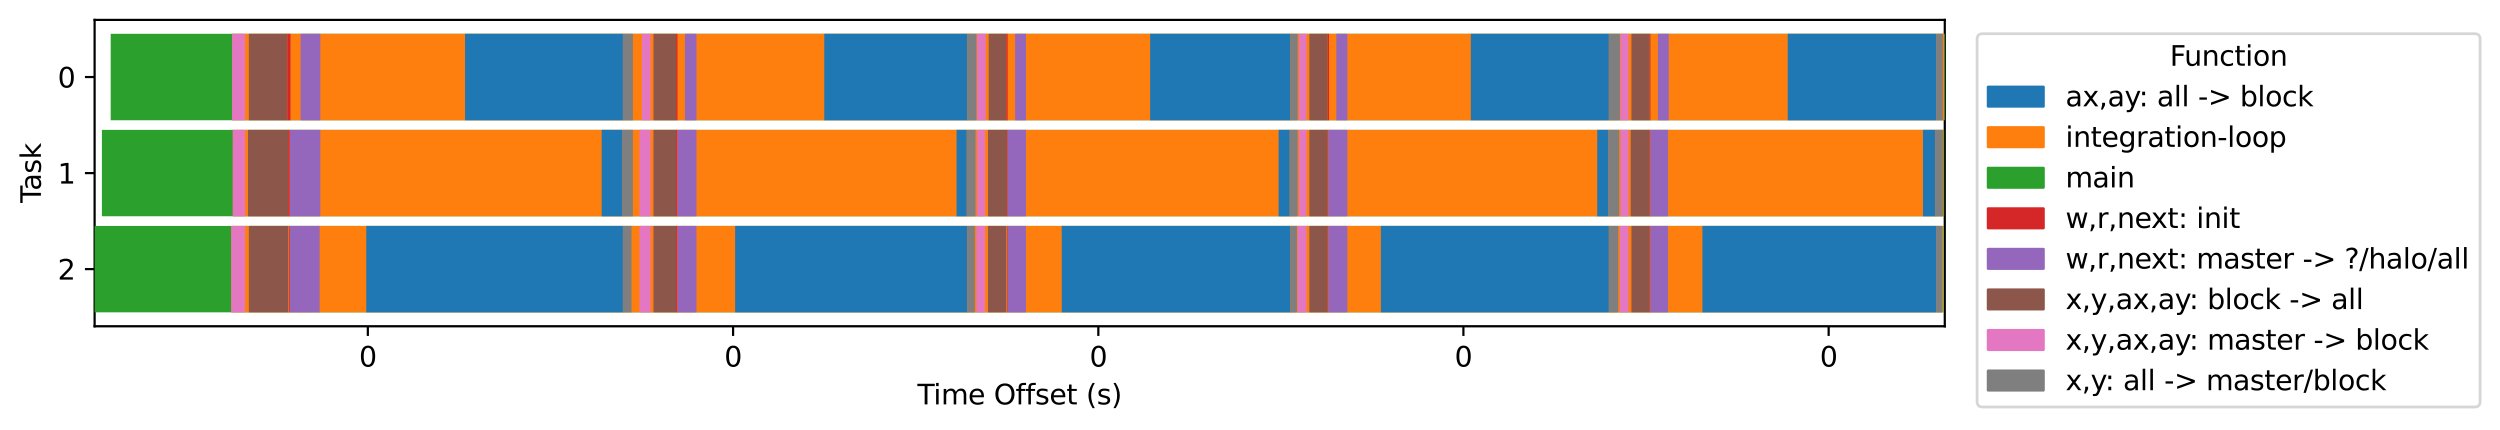 <?xml version="1.0" encoding="utf-8" standalone="no"?>
<!DOCTYPE svg PUBLIC "-//W3C//DTD SVG 1.1//EN"
  "http://www.w3.org/Graphics/SVG/1.1/DTD/svg11.dtd">
<svg xmlns:xlink="http://www.w3.org/1999/xlink" width="904.782pt" height="155.636pt" viewBox="0 0 904.782 155.636" xmlns="http://www.w3.org/2000/svg" version="1.1">
 <defs>
  <style type="text/css">*{stroke-linejoin: round; stroke-linecap: butt}</style>
 </defs>
 <g id="figure_1">
  <g id="patch_1">
   <path d="M 0 155.636 
L 904.782 155.636 
L 904.782 0 
L 0 0 
z
" style="fill: #ffffff"/>
  </g>
  <g id="axes_1">
   <g id="patch_2">
    <path d="M 34.241 118.08 
L 703.841 118.08 
L 703.841 7.2 
L 34.241 7.2 
z
" style="fill: #ffffff"/>
   </g>
   <g id="matplotlib.axis_1">
    <g id="xtick_1">
     <g id="line2d_1">
      <defs>
       <path id="mbd6bcb1781" d="M 0 0 
L 0 3.5 
" style="stroke: #000000; stroke-width: 0.8"/>
      </defs>
      <g>
       <use xlink:href="#mbd6bcb1781" x="133.125" y="118.08" style="stroke: #000000; stroke-width: 0.8"/>
      </g>
     </g>
     <g id="text_1">
      <!-- 0 -->
      <g transform="translate(129.944 132.678) scale(0.1 -0.1)">
       <defs>
        <path id="DejaVuSans-30" d="M 2034 4250 
Q 1547 4250 1301 3770 
Q 1056 3291 1056 2328 
Q 1056 1369 1301 889 
Q 1547 409 2034 409 
Q 2525 409 2770 889 
Q 3016 1369 3016 2328 
Q 3016 3291 2770 3770 
Q 2525 4250 2034 4250 
z
M 2034 4750 
Q 2819 4750 3233 4129 
Q 3647 3509 3647 2328 
Q 3647 1150 3233 529 
Q 2819 -91 2034 -91 
Q 1250 -91 836 529 
Q 422 1150 422 2328 
Q 422 3509 836 4129 
Q 1250 4750 2034 4750 
z
" transform="scale(0.016)"/>
       </defs>
       <use xlink:href="#DejaVuSans-30"/>
      </g>
     </g>
    </g>
    <g id="xtick_2">
     <g id="line2d_2">
      <g>
       <use xlink:href="#mbd6bcb1781" x="265.312" y="118.08" style="stroke: #000000; stroke-width: 0.8"/>
      </g>
     </g>
     <g id="text_2">
      <!-- 0 -->
      <g transform="translate(262.131 132.678) scale(0.1 -0.1)">
       <use xlink:href="#DejaVuSans-30"/>
      </g>
     </g>
    </g>
    <g id="xtick_3">
     <g id="line2d_3">
      <g>
       <use xlink:href="#mbd6bcb1781" x="397.5" y="118.08" style="stroke: #000000; stroke-width: 0.8"/>
      </g>
     </g>
     <g id="text_3">
      <!-- 0 -->
      <g transform="translate(394.319 132.678) scale(0.1 -0.1)">
       <use xlink:href="#DejaVuSans-30"/>
      </g>
     </g>
    </g>
    <g id="xtick_4">
     <g id="line2d_4">
      <g>
       <use xlink:href="#mbd6bcb1781" x="529.625" y="118.08" style="stroke: #000000; stroke-width: 0.8"/>
      </g>
     </g>
     <g id="text_4">
      <!-- 0 -->
      <g transform="translate(526.444 132.678) scale(0.1 -0.1)">
       <use xlink:href="#DejaVuSans-30"/>
      </g>
     </g>
    </g>
    <g id="xtick_5">
     <g id="line2d_5">
      <g>
       <use xlink:href="#mbd6bcb1781" x="661.812" y="118.08" style="stroke: #000000; stroke-width: 0.8"/>
      </g>
     </g>
     <g id="text_5">
      <!-- 0 -->
      <g transform="translate(658.631 132.678) scale(0.1 -0.1)">
       <use xlink:href="#DejaVuSans-30"/>
      </g>
     </g>
    </g>
    <g id="text_6">
     <!-- Time Offset (s) -->
     <g transform="translate(332.025 146.357) scale(0.1 -0.1)">
      <defs>
       <path id="DejaVuSans-54" d="M -19 4666 
L 3928 4666 
L 3928 4134 
L 2272 4134 
L 2272 0 
L 1638 0 
L 1638 4134 
L -19 4134 
L -19 4666 
z
" transform="scale(0.016)"/>
       <path id="DejaVuSans-69" d="M 603 3500 
L 1178 3500 
L 1178 0 
L 603 0 
L 603 3500 
z
M 603 4863 
L 1178 4863 
L 1178 4134 
L 603 4134 
L 603 4863 
z
" transform="scale(0.016)"/>
       <path id="DejaVuSans-6d" d="M 3328 2828 
Q 3544 3216 3844 3400 
Q 4144 3584 4550 3584 
Q 5097 3584 5394 3201 
Q 5691 2819 5691 2113 
L 5691 0 
L 5113 0 
L 5113 2094 
Q 5113 2597 4934 2840 
Q 4756 3084 4391 3084 
Q 3944 3084 3684 2787 
Q 3425 2491 3425 1978 
L 3425 0 
L 2847 0 
L 2847 2094 
Q 2847 2600 2669 2842 
Q 2491 3084 2119 3084 
Q 1678 3084 1418 2786 
Q 1159 2488 1159 1978 
L 1159 0 
L 581 0 
L 581 3500 
L 1159 3500 
L 1159 2956 
Q 1356 3278 1631 3431 
Q 1906 3584 2284 3584 
Q 2666 3584 2933 3390 
Q 3200 3197 3328 2828 
z
" transform="scale(0.016)"/>
       <path id="DejaVuSans-65" d="M 3597 1894 
L 3597 1613 
L 953 1613 
Q 991 1019 1311 708 
Q 1631 397 2203 397 
Q 2534 397 2845 478 
Q 3156 559 3463 722 
L 3463 178 
Q 3153 47 2828 -22 
Q 2503 -91 2169 -91 
Q 1331 -91 842 396 
Q 353 884 353 1716 
Q 353 2575 817 3079 
Q 1281 3584 2069 3584 
Q 2775 3584 3186 3129 
Q 3597 2675 3597 1894 
z
M 3022 2063 
Q 3016 2534 2758 2815 
Q 2500 3097 2075 3097 
Q 1594 3097 1305 2825 
Q 1016 2553 972 2059 
L 3022 2063 
z
" transform="scale(0.016)"/>
       <path id="DejaVuSans-20" transform="scale(0.016)"/>
       <path id="DejaVuSans-4f" d="M 2522 4238 
Q 1834 4238 1429 3725 
Q 1025 3213 1025 2328 
Q 1025 1447 1429 934 
Q 1834 422 2522 422 
Q 3209 422 3611 934 
Q 4013 1447 4013 2328 
Q 4013 3213 3611 3725 
Q 3209 4238 2522 4238 
z
M 2522 4750 
Q 3503 4750 4090 4092 
Q 4678 3434 4678 2328 
Q 4678 1225 4090 567 
Q 3503 -91 2522 -91 
Q 1538 -91 948 565 
Q 359 1222 359 2328 
Q 359 3434 948 4092 
Q 1538 4750 2522 4750 
z
" transform="scale(0.016)"/>
       <path id="DejaVuSans-66" d="M 2375 4863 
L 2375 4384 
L 1825 4384 
Q 1516 4384 1395 4259 
Q 1275 4134 1275 3809 
L 1275 3500 
L 2222 3500 
L 2222 3053 
L 1275 3053 
L 1275 0 
L 697 0 
L 697 3053 
L 147 3053 
L 147 3500 
L 697 3500 
L 697 3744 
Q 697 4328 969 4595 
Q 1241 4863 1831 4863 
L 2375 4863 
z
" transform="scale(0.016)"/>
       <path id="DejaVuSans-73" d="M 2834 3397 
L 2834 2853 
Q 2591 2978 2328 3040 
Q 2066 3103 1784 3103 
Q 1356 3103 1142 2972 
Q 928 2841 928 2578 
Q 928 2378 1081 2264 
Q 1234 2150 1697 2047 
L 1894 2003 
Q 2506 1872 2764 1633 
Q 3022 1394 3022 966 
Q 3022 478 2636 193 
Q 2250 -91 1575 -91 
Q 1294 -91 989 -36 
Q 684 19 347 128 
L 347 722 
Q 666 556 975 473 
Q 1284 391 1588 391 
Q 1994 391 2212 530 
Q 2431 669 2431 922 
Q 2431 1156 2273 1281 
Q 2116 1406 1581 1522 
L 1381 1569 
Q 847 1681 609 1914 
Q 372 2147 372 2553 
Q 372 3047 722 3315 
Q 1072 3584 1716 3584 
Q 2034 3584 2315 3537 
Q 2597 3491 2834 3397 
z
" transform="scale(0.016)"/>
       <path id="DejaVuSans-74" d="M 1172 4494 
L 1172 3500 
L 2356 3500 
L 2356 3053 
L 1172 3053 
L 1172 1153 
Q 1172 725 1289 603 
Q 1406 481 1766 481 
L 2356 481 
L 2356 0 
L 1766 0 
Q 1100 0 847 248 
Q 594 497 594 1153 
L 594 3053 
L 172 3053 
L 172 3500 
L 594 3500 
L 594 4494 
L 1172 4494 
z
" transform="scale(0.016)"/>
       <path id="DejaVuSans-28" d="M 1984 4856 
Q 1566 4138 1362 3434 
Q 1159 2731 1159 2009 
Q 1159 1288 1364 580 
Q 1569 -128 1984 -844 
L 1484 -844 
Q 1016 -109 783 600 
Q 550 1309 550 2009 
Q 550 2706 781 3412 
Q 1013 4119 1484 4856 
L 1984 4856 
z
" transform="scale(0.016)"/>
       <path id="DejaVuSans-29" d="M 513 4856 
L 1013 4856 
Q 1481 4119 1714 3412 
Q 1947 2706 1947 2009 
Q 1947 1309 1714 600 
Q 1481 -109 1013 -844 
L 513 -844 
Q 928 -128 1133 580 
Q 1338 1288 1338 2009 
Q 1338 2731 1133 3434 
Q 928 4138 513 4856 
z
" transform="scale(0.016)"/>
      </defs>
      <use xlink:href="#DejaVuSans-54"/>
      <use xlink:href="#DejaVuSans-69" x="57.959"/>
      <use xlink:href="#DejaVuSans-6d" x="85.742"/>
      <use xlink:href="#DejaVuSans-65" x="183.154"/>
      <use xlink:href="#DejaVuSans-20" x="244.678"/>
      <use xlink:href="#DejaVuSans-4f" x="276.465"/>
      <use xlink:href="#DejaVuSans-66" x="355.176"/>
      <use xlink:href="#DejaVuSans-66" x="390.381"/>
      <use xlink:href="#DejaVuSans-73" x="425.586"/>
      <use xlink:href="#DejaVuSans-65" x="477.686"/>
      <use xlink:href="#DejaVuSans-74" x="539.209"/>
      <use xlink:href="#DejaVuSans-20" x="578.418"/>
      <use xlink:href="#DejaVuSans-28" x="610.205"/>
      <use xlink:href="#DejaVuSans-73" x="649.219"/>
      <use xlink:href="#DejaVuSans-29" x="701.318"/>
     </g>
    </g>
   </g>
   <g id="matplotlib.axis_2">
    <g id="ytick_1">
     <g id="line2d_6">
      <defs>
       <path id="mc7e0307264" d="M 0 0 
L -3.5 0 
" style="stroke: #000000; stroke-width: 0.8"/>
      </defs>
      <g>
       <use xlink:href="#mc7e0307264" x="34.241" y="27.881" style="stroke: #000000; stroke-width: 0.8"/>
      </g>
     </g>
     <g id="text_7">
      <!-- 0 -->
      <g transform="translate(20.878 31.681) scale(0.1 -0.1)">
       <use xlink:href="#DejaVuSans-30"/>
      </g>
     </g>
    </g>
    <g id="ytick_2">
     <g id="line2d_7">
      <g>
       <use xlink:href="#mc7e0307264" x="34.241" y="62.64" style="stroke: #000000; stroke-width: 0.8"/>
      </g>
     </g>
     <g id="text_8">
      <!-- 1 -->
      <g transform="translate(20.878 66.439) scale(0.1 -0.1)">
       <defs>
        <path id="DejaVuSans-31" d="M 794 531 
L 1825 531 
L 1825 4091 
L 703 3866 
L 703 4441 
L 1819 4666 
L 2450 4666 
L 2450 531 
L 3481 531 
L 3481 0 
L 794 0 
L 794 531 
z
" transform="scale(0.016)"/>
       </defs>
       <use xlink:href="#DejaVuSans-31"/>
      </g>
     </g>
    </g>
    <g id="ytick_3">
     <g id="line2d_8">
      <g>
       <use xlink:href="#mc7e0307264" x="34.241" y="97.399" style="stroke: #000000; stroke-width: 0.8"/>
      </g>
     </g>
     <g id="text_9">
      <!-- 2 -->
      <g transform="translate(20.878 101.198) scale(0.1 -0.1)">
       <defs>
        <path id="DejaVuSans-32" d="M 1228 531 
L 3431 531 
L 3431 0 
L 469 0 
L 469 531 
Q 828 903 1448 1529 
Q 2069 2156 2228 2338 
Q 2531 2678 2651 2914 
Q 2772 3150 2772 3378 
Q 2772 3750 2511 3984 
Q 2250 4219 1831 4219 
Q 1534 4219 1204 4116 
Q 875 4013 500 3803 
L 500 4441 
Q 881 4594 1212 4672 
Q 1544 4750 1819 4750 
Q 2544 4750 2975 4387 
Q 3406 4025 3406 3419 
Q 3406 3131 3298 2873 
Q 3191 2616 2906 2266 
Q 2828 2175 2409 1742 
Q 1991 1309 1228 531 
z
" transform="scale(0.016)"/>
       </defs>
       <use xlink:href="#DejaVuSans-32"/>
      </g>
     </g>
    </g>
    <g id="text_10">
     <!-- Task -->
     <g transform="translate(14.798 73.433) rotate(-90) scale(0.1 -0.1)">
      <defs>
       <path id="DejaVuSans-61" d="M 2194 1759 
Q 1497 1759 1228 1600 
Q 959 1441 959 1056 
Q 959 750 1161 570 
Q 1363 391 1709 391 
Q 2188 391 2477 730 
Q 2766 1069 2766 1631 
L 2766 1759 
L 2194 1759 
z
M 3341 1997 
L 3341 0 
L 2766 0 
L 2766 531 
Q 2569 213 2275 61 
Q 1981 -91 1556 -91 
Q 1019 -91 701 211 
Q 384 513 384 1019 
Q 384 1609 779 1909 
Q 1175 2209 1959 2209 
L 2766 2209 
L 2766 2266 
Q 2766 2663 2505 2880 
Q 2244 3097 1772 3097 
Q 1472 3097 1187 3025 
Q 903 2953 641 2809 
L 641 3341 
Q 956 3463 1253 3523 
Q 1550 3584 1831 3584 
Q 2591 3584 2966 3190 
Q 3341 2797 3341 1997 
z
" transform="scale(0.016)"/>
       <path id="DejaVuSans-6b" d="M 581 4863 
L 1159 4863 
L 1159 1991 
L 2875 3500 
L 3609 3500 
L 1753 1863 
L 3688 0 
L 2938 0 
L 1159 1709 
L 1159 0 
L 581 0 
L 581 4863 
z
" transform="scale(0.016)"/>
      </defs>
      <use xlink:href="#DejaVuSans-54"/>
      <use xlink:href="#DejaVuSans-61" x="44.584"/>
      <use xlink:href="#DejaVuSans-73" x="105.863"/>
      <use xlink:href="#DejaVuSans-6b" x="157.963"/>
     </g>
    </g>
   </g>
   <g id="patch_3">
    <path d="M 34.241 118.08 
L 34.241 7.2 
" style="fill: none; stroke: #000000; stroke-width: 0.8; stroke-linejoin: miter; stroke-linecap: square"/>
   </g>
   <g id="patch_4">
    <path d="M 703.841 118.08 
L 703.841 7.2 
" style="fill: none; stroke: #000000; stroke-width: 0.8; stroke-linejoin: miter; stroke-linecap: square"/>
   </g>
   <g id="patch_5">
    <path d="M 34.25 118.08 
L 703.875 118.08 
" style="fill: none; stroke: #000000; stroke-width: 0.8; stroke-linejoin: miter; stroke-linecap: square"/>
   </g>
   <g id="patch_6">
    <path d="M 34.25 7.2 
L 703.875 7.2 
" style="fill: none; stroke: #000000; stroke-width: 0.8; stroke-linejoin: miter; stroke-linecap: square"/>
   </g>
   <g id="legend_1">
    <g id="patch_7">
     <path d="M 717.537 147.303 
L 895.582 147.303 
Q 897.582 147.303 897.582 145.303 
L 897.582 14.2 
Q 897.582 12.2 895.582 12.2 
L 717.537 12.2 
Q 715.537 12.2 715.537 14.2 
L 715.537 145.303 
Q 715.537 147.303 717.537 147.303 
z
" style="fill: #ffffff; opacity: 0.8; stroke: #cccccc; stroke-linejoin: miter"/>
    </g>
    <g id="text_11">
     <!-- Function -->
     <g transform="translate(785.294 23.798) scale(0.1 -0.1)">
      <defs>
       <path id="DejaVuSans-46" d="M 628 4666 
L 3309 4666 
L 3309 4134 
L 1259 4134 
L 1259 2759 
L 3109 2759 
L 3109 2228 
L 1259 2228 
L 1259 0 
L 628 0 
L 628 4666 
z
" transform="scale(0.016)"/>
       <path id="DejaVuSans-75" d="M 544 1381 
L 544 3500 
L 1119 3500 
L 1119 1403 
Q 1119 906 1312 657 
Q 1506 409 1894 409 
Q 2359 409 2629 706 
Q 2900 1003 2900 1516 
L 2900 3500 
L 3475 3500 
L 3475 0 
L 2900 0 
L 2900 538 
Q 2691 219 2414 64 
Q 2138 -91 1772 -91 
Q 1169 -91 856 284 
Q 544 659 544 1381 
z
M 1991 3584 
L 1991 3584 
z
" transform="scale(0.016)"/>
       <path id="DejaVuSans-6e" d="M 3513 2113 
L 3513 0 
L 2938 0 
L 2938 2094 
Q 2938 2591 2744 2837 
Q 2550 3084 2163 3084 
Q 1697 3084 1428 2787 
Q 1159 2491 1159 1978 
L 1159 0 
L 581 0 
L 581 3500 
L 1159 3500 
L 1159 2956 
Q 1366 3272 1645 3428 
Q 1925 3584 2291 3584 
Q 2894 3584 3203 3211 
Q 3513 2838 3513 2113 
z
" transform="scale(0.016)"/>
       <path id="DejaVuSans-63" d="M 3122 3366 
L 3122 2828 
Q 2878 2963 2633 3030 
Q 2388 3097 2138 3097 
Q 1578 3097 1268 2742 
Q 959 2388 959 1747 
Q 959 1106 1268 751 
Q 1578 397 2138 397 
Q 2388 397 2633 464 
Q 2878 531 3122 666 
L 3122 134 
Q 2881 22 2623 -34 
Q 2366 -91 2075 -91 
Q 1284 -91 818 406 
Q 353 903 353 1747 
Q 353 2603 823 3093 
Q 1294 3584 2113 3584 
Q 2378 3584 2631 3529 
Q 2884 3475 3122 3366 
z
" transform="scale(0.016)"/>
       <path id="DejaVuSans-6f" d="M 1959 3097 
Q 1497 3097 1228 2736 
Q 959 2375 959 1747 
Q 959 1119 1226 758 
Q 1494 397 1959 397 
Q 2419 397 2687 759 
Q 2956 1122 2956 1747 
Q 2956 2369 2687 2733 
Q 2419 3097 1959 3097 
z
M 1959 3584 
Q 2709 3584 3137 3096 
Q 3566 2609 3566 1747 
Q 3566 888 3137 398 
Q 2709 -91 1959 -91 
Q 1206 -91 779 398 
Q 353 888 353 1747 
Q 353 2609 779 3096 
Q 1206 3584 1959 3584 
z
" transform="scale(0.016)"/>
      </defs>
      <use xlink:href="#DejaVuSans-46"/>
      <use xlink:href="#DejaVuSans-75" x="52.02"/>
      <use xlink:href="#DejaVuSans-6e" x="115.398"/>
      <use xlink:href="#DejaVuSans-63" x="178.777"/>
      <use xlink:href="#DejaVuSans-74" x="233.758"/>
      <use xlink:href="#DejaVuSans-69" x="272.967"/>
      <use xlink:href="#DejaVuSans-6f" x="300.75"/>
      <use xlink:href="#DejaVuSans-6e" x="361.932"/>
     </g>
    </g>
    <g id="patch_8">
     <path d="M 719.537 38.477 
L 739.537 38.477 
L 739.537 31.477 
L 719.537 31.477 
z
" style="fill: #1f77b4; stroke: #1f77b4; stroke-linejoin: miter"/>
    </g>
    <g id="text_12">
     <!-- ax,ay: all -&gt; block -->
     <g transform="translate(747.537 38.477) scale(0.1 -0.1)">
      <defs>
       <path id="DejaVuSans-78" d="M 3513 3500 
L 2247 1797 
L 3578 0 
L 2900 0 
L 1881 1375 
L 863 0 
L 184 0 
L 1544 1831 
L 300 3500 
L 978 3500 
L 1906 2253 
L 2834 3500 
L 3513 3500 
z
" transform="scale(0.016)"/>
       <path id="DejaVuSans-2c" d="M 750 794 
L 1409 794 
L 1409 256 
L 897 -744 
L 494 -744 
L 750 256 
L 750 794 
z
" transform="scale(0.016)"/>
       <path id="DejaVuSans-79" d="M 2059 -325 
Q 1816 -950 1584 -1140 
Q 1353 -1331 966 -1331 
L 506 -1331 
L 506 -850 
L 844 -850 
Q 1081 -850 1212 -737 
Q 1344 -625 1503 -206 
L 1606 56 
L 191 3500 
L 800 3500 
L 1894 763 
L 2988 3500 
L 3597 3500 
L 2059 -325 
z
" transform="scale(0.016)"/>
       <path id="DejaVuSans-3a" d="M 750 794 
L 1409 794 
L 1409 0 
L 750 0 
L 750 794 
z
M 750 3309 
L 1409 3309 
L 1409 2516 
L 750 2516 
L 750 3309 
z
" transform="scale(0.016)"/>
       <path id="DejaVuSans-6c" d="M 603 4863 
L 1178 4863 
L 1178 0 
L 603 0 
L 603 4863 
z
" transform="scale(0.016)"/>
       <path id="DejaVuSans-2d" d="M 313 2009 
L 1997 2009 
L 1997 1497 
L 313 1497 
L 313 2009 
z
" transform="scale(0.016)"/>
       <path id="DejaVuSans-3e" d="M 678 3150 
L 678 3719 
L 4684 2266 
L 4684 1747 
L 678 294 
L 678 863 
L 3897 2003 
L 678 3150 
z
" transform="scale(0.016)"/>
       <path id="DejaVuSans-62" d="M 3116 1747 
Q 3116 2381 2855 2742 
Q 2594 3103 2138 3103 
Q 1681 3103 1420 2742 
Q 1159 2381 1159 1747 
Q 1159 1113 1420 752 
Q 1681 391 2138 391 
Q 2594 391 2855 752 
Q 3116 1113 3116 1747 
z
M 1159 2969 
Q 1341 3281 1617 3432 
Q 1894 3584 2278 3584 
Q 2916 3584 3314 3078 
Q 3713 2572 3713 1747 
Q 3713 922 3314 415 
Q 2916 -91 2278 -91 
Q 1894 -91 1617 61 
Q 1341 213 1159 525 
L 1159 0 
L 581 0 
L 581 4863 
L 1159 4863 
L 1159 2969 
z
" transform="scale(0.016)"/>
      </defs>
      <use xlink:href="#DejaVuSans-61"/>
      <use xlink:href="#DejaVuSans-78" x="61.279"/>
      <use xlink:href="#DejaVuSans-2c" x="120.459"/>
      <use xlink:href="#DejaVuSans-61" x="152.246"/>
      <use xlink:href="#DejaVuSans-79" x="213.525"/>
      <use xlink:href="#DejaVuSans-3a" x="265.455"/>
      <use xlink:href="#DejaVuSans-20" x="299.146"/>
      <use xlink:href="#DejaVuSans-61" x="330.934"/>
      <use xlink:href="#DejaVuSans-6c" x="392.213"/>
      <use xlink:href="#DejaVuSans-6c" x="419.996"/>
      <use xlink:href="#DejaVuSans-20" x="447.779"/>
      <use xlink:href="#DejaVuSans-2d" x="479.566"/>
      <use xlink:href="#DejaVuSans-3e" x="515.65"/>
      <use xlink:href="#DejaVuSans-20" x="599.439"/>
      <use xlink:href="#DejaVuSans-62" x="631.227"/>
      <use xlink:href="#DejaVuSans-6c" x="694.703"/>
      <use xlink:href="#DejaVuSans-6f" x="722.486"/>
      <use xlink:href="#DejaVuSans-63" x="783.668"/>
      <use xlink:href="#DejaVuSans-6b" x="838.648"/>
     </g>
    </g>
    <g id="patch_9">
     <path d="M 719.537 53.155 
L 739.537 53.155 
L 739.537 46.155 
L 719.537 46.155 
z
" style="fill: #ff7f0e; stroke: #ff7f0e; stroke-linejoin: miter"/>
    </g>
    <g id="text_13">
     <!-- integration-loop -->
     <g transform="translate(747.537 53.155) scale(0.1 -0.1)">
      <defs>
       <path id="DejaVuSans-67" d="M 2906 1791 
Q 2906 2416 2648 2759 
Q 2391 3103 1925 3103 
Q 1463 3103 1205 2759 
Q 947 2416 947 1791 
Q 947 1169 1205 825 
Q 1463 481 1925 481 
Q 2391 481 2648 825 
Q 2906 1169 2906 1791 
z
M 3481 434 
Q 3481 -459 3084 -895 
Q 2688 -1331 1869 -1331 
Q 1566 -1331 1297 -1286 
Q 1028 -1241 775 -1147 
L 775 -588 
Q 1028 -725 1275 -790 
Q 1522 -856 1778 -856 
Q 2344 -856 2625 -561 
Q 2906 -266 2906 331 
L 2906 616 
Q 2728 306 2450 153 
Q 2172 0 1784 0 
Q 1141 0 747 490 
Q 353 981 353 1791 
Q 353 2603 747 3093 
Q 1141 3584 1784 3584 
Q 2172 3584 2450 3431 
Q 2728 3278 2906 2969 
L 2906 3500 
L 3481 3500 
L 3481 434 
z
" transform="scale(0.016)"/>
       <path id="DejaVuSans-72" d="M 2631 2963 
Q 2534 3019 2420 3045 
Q 2306 3072 2169 3072 
Q 1681 3072 1420 2755 
Q 1159 2438 1159 1844 
L 1159 0 
L 581 0 
L 581 3500 
L 1159 3500 
L 1159 2956 
Q 1341 3275 1631 3429 
Q 1922 3584 2338 3584 
Q 2397 3584 2469 3576 
Q 2541 3569 2628 3553 
L 2631 2963 
z
" transform="scale(0.016)"/>
       <path id="DejaVuSans-70" d="M 1159 525 
L 1159 -1331 
L 581 -1331 
L 581 3500 
L 1159 3500 
L 1159 2969 
Q 1341 3281 1617 3432 
Q 1894 3584 2278 3584 
Q 2916 3584 3314 3078 
Q 3713 2572 3713 1747 
Q 3713 922 3314 415 
Q 2916 -91 2278 -91 
Q 1894 -91 1617 61 
Q 1341 213 1159 525 
z
M 3116 1747 
Q 3116 2381 2855 2742 
Q 2594 3103 2138 3103 
Q 1681 3103 1420 2742 
Q 1159 2381 1159 1747 
Q 1159 1113 1420 752 
Q 1681 391 2138 391 
Q 2594 391 2855 752 
Q 3116 1113 3116 1747 
z
" transform="scale(0.016)"/>
      </defs>
      <use xlink:href="#DejaVuSans-69"/>
      <use xlink:href="#DejaVuSans-6e" x="27.783"/>
      <use xlink:href="#DejaVuSans-74" x="91.162"/>
      <use xlink:href="#DejaVuSans-65" x="130.371"/>
      <use xlink:href="#DejaVuSans-67" x="191.895"/>
      <use xlink:href="#DejaVuSans-72" x="255.371"/>
      <use xlink:href="#DejaVuSans-61" x="296.484"/>
      <use xlink:href="#DejaVuSans-74" x="357.764"/>
      <use xlink:href="#DejaVuSans-69" x="396.973"/>
      <use xlink:href="#DejaVuSans-6f" x="424.756"/>
      <use xlink:href="#DejaVuSans-6e" x="485.938"/>
      <use xlink:href="#DejaVuSans-2d" x="549.316"/>
      <use xlink:href="#DejaVuSans-6c" x="585.4"/>
      <use xlink:href="#DejaVuSans-6f" x="613.184"/>
      <use xlink:href="#DejaVuSans-6f" x="674.365"/>
      <use xlink:href="#DejaVuSans-70" x="735.547"/>
     </g>
    </g>
    <g id="patch_10">
     <path d="M 719.537 67.833 
L 739.537 67.833 
L 739.537 60.833 
L 719.537 60.833 
z
" style="fill: #2ca02c; stroke: #2ca02c; stroke-linejoin: miter"/>
    </g>
    <g id="text_14">
     <!-- main -->
     <g transform="translate(747.537 67.833) scale(0.1 -0.1)">
      <use xlink:href="#DejaVuSans-6d"/>
      <use xlink:href="#DejaVuSans-61" x="97.412"/>
      <use xlink:href="#DejaVuSans-69" x="158.691"/>
      <use xlink:href="#DejaVuSans-6e" x="186.475"/>
     </g>
    </g>
    <g id="patch_11">
     <path d="M 719.537 82.511 
L 739.537 82.511 
L 739.537 75.511 
L 719.537 75.511 
z
" style="fill: #d62728; stroke: #d62728; stroke-linejoin: miter"/>
    </g>
    <g id="text_15">
     <!-- w,r,next: init -->
     <g transform="translate(747.537 82.511) scale(0.1 -0.1)">
      <defs>
       <path id="DejaVuSans-77" d="M 269 3500 
L 844 3500 
L 1563 769 
L 2278 3500 
L 2956 3500 
L 3675 769 
L 4391 3500 
L 4966 3500 
L 4050 0 
L 3372 0 
L 2619 2869 
L 1863 0 
L 1184 0 
L 269 3500 
z
" transform="scale(0.016)"/>
      </defs>
      <use xlink:href="#DejaVuSans-77"/>
      <use xlink:href="#DejaVuSans-2c" x="81.787"/>
      <use xlink:href="#DejaVuSans-72" x="113.574"/>
      <use xlink:href="#DejaVuSans-2c" x="154.688"/>
      <use xlink:href="#DejaVuSans-6e" x="186.475"/>
      <use xlink:href="#DejaVuSans-65" x="249.854"/>
      <use xlink:href="#DejaVuSans-78" x="309.627"/>
      <use xlink:href="#DejaVuSans-74" x="368.807"/>
      <use xlink:href="#DejaVuSans-3a" x="408.016"/>
      <use xlink:href="#DejaVuSans-20" x="441.707"/>
      <use xlink:href="#DejaVuSans-69" x="473.494"/>
      <use xlink:href="#DejaVuSans-6e" x="501.277"/>
      <use xlink:href="#DejaVuSans-69" x="564.656"/>
      <use xlink:href="#DejaVuSans-74" x="592.439"/>
     </g>
    </g>
    <g id="patch_12">
     <path d="M 719.537 97.189 
L 739.537 97.189 
L 739.537 90.189 
L 719.537 90.189 
z
" style="fill: #9467bd; stroke: #9467bd; stroke-linejoin: miter"/>
    </g>
    <g id="text_16">
     <!-- w,r,next: master -&gt; ?/halo/all -->
     <g transform="translate(747.537 97.189) scale(0.1 -0.1)">
      <defs>
       <path id="DejaVuSans-3f" d="M 1222 794 
L 1856 794 
L 1856 0 
L 1222 0 
L 1222 794 
z
M 1838 1253 
L 1241 1253 
L 1241 1734 
Q 1241 2050 1328 2253 
Q 1416 2456 1697 2725 
L 1978 3003 
Q 2156 3169 2236 3316 
Q 2316 3463 2316 3616 
Q 2316 3894 2111 4066 
Q 1906 4238 1569 4238 
Q 1322 4238 1042 4128 
Q 763 4019 459 3809 
L 459 4397 
Q 753 4575 1054 4662 
Q 1356 4750 1678 4750 
Q 2253 4750 2601 4447 
Q 2950 4144 2950 3647 
Q 2950 3409 2837 3195 
Q 2725 2981 2444 2713 
L 2169 2444 
Q 2022 2297 1961 2214 
Q 1900 2131 1875 2053 
Q 1856 1988 1847 1894 
Q 1838 1800 1838 1638 
L 1838 1253 
z
" transform="scale(0.016)"/>
       <path id="DejaVuSans-2f" d="M 1625 4666 
L 2156 4666 
L 531 -594 
L 0 -594 
L 1625 4666 
z
" transform="scale(0.016)"/>
       <path id="DejaVuSans-68" d="M 3513 2113 
L 3513 0 
L 2938 0 
L 2938 2094 
Q 2938 2591 2744 2837 
Q 2550 3084 2163 3084 
Q 1697 3084 1428 2787 
Q 1159 2491 1159 1978 
L 1159 0 
L 581 0 
L 581 4863 
L 1159 4863 
L 1159 2956 
Q 1366 3272 1645 3428 
Q 1925 3584 2291 3584 
Q 2894 3584 3203 3211 
Q 3513 2838 3513 2113 
z
" transform="scale(0.016)"/>
      </defs>
      <use xlink:href="#DejaVuSans-77"/>
      <use xlink:href="#DejaVuSans-2c" x="81.787"/>
      <use xlink:href="#DejaVuSans-72" x="113.574"/>
      <use xlink:href="#DejaVuSans-2c" x="154.688"/>
      <use xlink:href="#DejaVuSans-6e" x="186.475"/>
      <use xlink:href="#DejaVuSans-65" x="249.854"/>
      <use xlink:href="#DejaVuSans-78" x="309.627"/>
      <use xlink:href="#DejaVuSans-74" x="368.807"/>
      <use xlink:href="#DejaVuSans-3a" x="408.016"/>
      <use xlink:href="#DejaVuSans-20" x="441.707"/>
      <use xlink:href="#DejaVuSans-6d" x="473.494"/>
      <use xlink:href="#DejaVuSans-61" x="570.906"/>
      <use xlink:href="#DejaVuSans-73" x="632.186"/>
      <use xlink:href="#DejaVuSans-74" x="684.285"/>
      <use xlink:href="#DejaVuSans-65" x="723.494"/>
      <use xlink:href="#DejaVuSans-72" x="785.018"/>
      <use xlink:href="#DejaVuSans-20" x="826.131"/>
      <use xlink:href="#DejaVuSans-2d" x="857.918"/>
      <use xlink:href="#DejaVuSans-3e" x="894.002"/>
      <use xlink:href="#DejaVuSans-20" x="977.791"/>
      <use xlink:href="#DejaVuSans-3f" x="1009.578"/>
      <use xlink:href="#DejaVuSans-2f" x="1062.654"/>
      <use xlink:href="#DejaVuSans-68" x="1096.346"/>
      <use xlink:href="#DejaVuSans-61" x="1159.725"/>
      <use xlink:href="#DejaVuSans-6c" x="1221.004"/>
      <use xlink:href="#DejaVuSans-6f" x="1248.787"/>
      <use xlink:href="#DejaVuSans-2f" x="1309.969"/>
      <use xlink:href="#DejaVuSans-61" x="1343.66"/>
      <use xlink:href="#DejaVuSans-6c" x="1404.939"/>
      <use xlink:href="#DejaVuSans-6c" x="1432.723"/>
     </g>
    </g>
    <g id="patch_13">
     <path d="M 719.537 111.867 
L 739.537 111.867 
L 739.537 104.867 
L 719.537 104.867 
z
" style="fill: #8c564b; stroke: #8c564b; stroke-linejoin: miter"/>
    </g>
    <g id="text_17">
     <!-- x,y,ax,ay: block -&gt; all -->
     <g transform="translate(747.537 111.867) scale(0.1 -0.1)">
      <use xlink:href="#DejaVuSans-78"/>
      <use xlink:href="#DejaVuSans-2c" x="59.18"/>
      <use xlink:href="#DejaVuSans-79" x="90.967"/>
      <use xlink:href="#DejaVuSans-2c" x="150.146"/>
      <use xlink:href="#DejaVuSans-61" x="181.934"/>
      <use xlink:href="#DejaVuSans-78" x="243.213"/>
      <use xlink:href="#DejaVuSans-2c" x="302.393"/>
      <use xlink:href="#DejaVuSans-61" x="334.18"/>
      <use xlink:href="#DejaVuSans-79" x="395.459"/>
      <use xlink:href="#DejaVuSans-3a" x="447.389"/>
      <use xlink:href="#DejaVuSans-20" x="481.08"/>
      <use xlink:href="#DejaVuSans-62" x="512.867"/>
      <use xlink:href="#DejaVuSans-6c" x="576.344"/>
      <use xlink:href="#DejaVuSans-6f" x="604.127"/>
      <use xlink:href="#DejaVuSans-63" x="665.309"/>
      <use xlink:href="#DejaVuSans-6b" x="720.289"/>
      <use xlink:href="#DejaVuSans-20" x="778.199"/>
      <use xlink:href="#DejaVuSans-2d" x="809.986"/>
      <use xlink:href="#DejaVuSans-3e" x="846.07"/>
      <use xlink:href="#DejaVuSans-20" x="929.859"/>
      <use xlink:href="#DejaVuSans-61" x="961.646"/>
      <use xlink:href="#DejaVuSans-6c" x="1022.926"/>
      <use xlink:href="#DejaVuSans-6c" x="1050.709"/>
     </g>
    </g>
    <g id="patch_14">
     <path d="M 719.537 126.545 
L 739.537 126.545 
L 739.537 119.545 
L 719.537 119.545 
z
" style="fill: #e377c2; stroke: #e377c2; stroke-linejoin: miter"/>
    </g>
    <g id="text_18">
     <!-- x,y,ax,ay: master -&gt; block -->
     <g transform="translate(747.537 126.545) scale(0.1 -0.1)">
      <use xlink:href="#DejaVuSans-78"/>
      <use xlink:href="#DejaVuSans-2c" x="59.18"/>
      <use xlink:href="#DejaVuSans-79" x="90.967"/>
      <use xlink:href="#DejaVuSans-2c" x="150.146"/>
      <use xlink:href="#DejaVuSans-61" x="181.934"/>
      <use xlink:href="#DejaVuSans-78" x="243.213"/>
      <use xlink:href="#DejaVuSans-2c" x="302.393"/>
      <use xlink:href="#DejaVuSans-61" x="334.18"/>
      <use xlink:href="#DejaVuSans-79" x="395.459"/>
      <use xlink:href="#DejaVuSans-3a" x="447.389"/>
      <use xlink:href="#DejaVuSans-20" x="481.08"/>
      <use xlink:href="#DejaVuSans-6d" x="512.867"/>
      <use xlink:href="#DejaVuSans-61" x="610.279"/>
      <use xlink:href="#DejaVuSans-73" x="671.559"/>
      <use xlink:href="#DejaVuSans-74" x="723.658"/>
      <use xlink:href="#DejaVuSans-65" x="762.867"/>
      <use xlink:href="#DejaVuSans-72" x="824.391"/>
      <use xlink:href="#DejaVuSans-20" x="865.504"/>
      <use xlink:href="#DejaVuSans-2d" x="897.291"/>
      <use xlink:href="#DejaVuSans-3e" x="933.375"/>
      <use xlink:href="#DejaVuSans-20" x="1017.164"/>
      <use xlink:href="#DejaVuSans-62" x="1048.951"/>
      <use xlink:href="#DejaVuSans-6c" x="1112.428"/>
      <use xlink:href="#DejaVuSans-6f" x="1140.211"/>
      <use xlink:href="#DejaVuSans-63" x="1201.393"/>
      <use xlink:href="#DejaVuSans-6b" x="1256.373"/>
     </g>
    </g>
    <g id="patch_15">
     <path d="M 719.537 141.223 
L 739.537 141.223 
L 739.537 134.223 
L 719.537 134.223 
z
" style="fill: #7f7f7f; stroke: #7f7f7f; stroke-linejoin: miter"/>
    </g>
    <g id="text_19">
     <!-- x,y: all -&gt; master/block -->
     <g transform="translate(747.537 141.223) scale(0.1 -0.1)">
      <use xlink:href="#DejaVuSans-78"/>
      <use xlink:href="#DejaVuSans-2c" x="59.18"/>
      <use xlink:href="#DejaVuSans-79" x="90.967"/>
      <use xlink:href="#DejaVuSans-3a" x="142.896"/>
      <use xlink:href="#DejaVuSans-20" x="176.588"/>
      <use xlink:href="#DejaVuSans-61" x="208.375"/>
      <use xlink:href="#DejaVuSans-6c" x="269.654"/>
      <use xlink:href="#DejaVuSans-6c" x="297.438"/>
      <use xlink:href="#DejaVuSans-20" x="325.221"/>
      <use xlink:href="#DejaVuSans-2d" x="357.008"/>
      <use xlink:href="#DejaVuSans-3e" x="393.092"/>
      <use xlink:href="#DejaVuSans-20" x="476.881"/>
      <use xlink:href="#DejaVuSans-6d" x="508.668"/>
      <use xlink:href="#DejaVuSans-61" x="606.08"/>
      <use xlink:href="#DejaVuSans-73" x="667.359"/>
      <use xlink:href="#DejaVuSans-74" x="719.459"/>
      <use xlink:href="#DejaVuSans-65" x="758.668"/>
      <use xlink:href="#DejaVuSans-72" x="820.191"/>
      <use xlink:href="#DejaVuSans-2f" x="861.305"/>
      <use xlink:href="#DejaVuSans-62" x="894.996"/>
      <use xlink:href="#DejaVuSans-6c" x="958.473"/>
      <use xlink:href="#DejaVuSans-6f" x="986.256"/>
      <use xlink:href="#DejaVuSans-63" x="1047.438"/>
      <use xlink:href="#DejaVuSans-6b" x="1102.418"/>
     </g>
    </g>
   </g>
   <g id="BrokenBarHCollection_1">
    <path d="M 34.25 81.757 
L 34.25 113.04 
L 703.375 113.04 
L 703.375 81.757 
L 34.25 81.757 
z
" clip-path="url(#pcda0034b0d)" style="fill: #2ca02c"/>
   </g>
   <g id="BrokenBarHCollection_2">
    <path d="M 36.875 46.999 
L 36.875 78.281 
L 703.625 78.281 
L 703.625 46.999 
L 36.875 46.999 
z
" clip-path="url(#pcda0034b0d)" style="fill: #2ca02c"/>
   </g>
   <g id="BrokenBarHCollection_3">
    <path d="M 40.062 12.24 
L 40.062 43.523 
L 703.875 43.523 
L 703.875 12.24 
L 40.062 12.24 
z
" clip-path="url(#pcda0034b0d)" style="fill: #2ca02c"/>
   </g>
   <g id="BrokenBarHCollection_4">
    <path d="M 83.688 81.757 
L 83.688 113.04 
L 703.125 113.04 
L 703.125 81.757 
L 83.688 81.757 
z
" clip-path="url(#pcda0034b0d)" style="fill: #ff7f0e"/>
   </g>
   <g id="BrokenBarHCollection_5">
    <path d="M 83.688 81.757 
L 83.688 113.04 
L 88.688 113.04 
L 88.688 81.757 
L 83.688 81.757 
z
" clip-path="url(#pcda0034b0d)" style="fill: #e377c2"/>
   </g>
   <g id="BrokenBarHCollection_6">
    <path d="M 84 12.24 
L 84 43.523 
L 703.625 43.523 
L 703.625 12.24 
L 84 12.24 
z
" clip-path="url(#pcda0034b0d)" style="fill: #ff7f0e"/>
   </g>
   <g id="BrokenBarHCollection_7">
    <path d="M 84 12.24 
L 84 43.523 
L 88.688 43.523 
L 88.688 12.24 
L 84 12.24 
z
" clip-path="url(#pcda0034b0d)" style="fill: #e377c2"/>
   </g>
   <g id="BrokenBarHCollection_8">
    <path d="M 84.25 46.999 
L 84.25 78.281 
L 703.375 78.281 
L 703.375 46.999 
L 84.25 46.999 
z
" clip-path="url(#pcda0034b0d)" style="fill: #ff7f0e"/>
   </g>
   <g id="BrokenBarHCollection_9">
    <path d="M 84.25 46.999 
L 84.25 78.281 
L 88.688 78.281 
L 88.688 46.999 
L 84.25 46.999 
z
" clip-path="url(#pcda0034b0d)" style="fill: #e377c2"/>
   </g>
   <g id="BrokenBarHCollection_10">
    <path d="M 89.75 46.999 
L 89.75 78.281 
L 104.312 78.281 
L 104.312 46.999 
L 89.75 46.999 
z
" clip-path="url(#pcda0034b0d)" style="fill: #8c564b"/>
   </g>
   <g id="BrokenBarHCollection_11">
    <path d="M 90.062 81.757 
L 90.062 113.04 
L 104.312 113.04 
L 104.312 81.757 
L 90.062 81.757 
z
" clip-path="url(#pcda0034b0d)" style="fill: #8c564b"/>
   </g>
   <g id="BrokenBarHCollection_12">
    <path d="M 90.062 12.24 
L 90.062 43.523 
L 104 43.523 
L 104 12.24 
L 90.062 12.24 
z
" clip-path="url(#pcda0034b0d)" style="fill: #8c564b"/>
   </g>
   <g id="BrokenBarHCollection_13">
    <path d="M 104 12.24 
L 104 43.523 
L 105.125 43.523 
L 105.125 12.24 
L 104 12.24 
z
" clip-path="url(#pcda0034b0d)" style="fill: #d62728"/>
   </g>
   <g id="BrokenBarHCollection_14">
    <path d="M 104.312 46.999 
L 104.312 78.281 
L 104.875 78.281 
L 104.875 46.999 
L 104.312 46.999 
z
" clip-path="url(#pcda0034b0d)" style="fill: #d62728"/>
   </g>
   <g id="BrokenBarHCollection_15">
    <path d="M 104.562 81.757 
L 104.562 113.04 
L 104.875 113.04 
L 104.875 81.757 
L 104.562 81.757 
z
" clip-path="url(#pcda0034b0d)" style="fill: #d62728"/>
   </g>
   <g id="BrokenBarHCollection_16">
    <path d="M 104.875 46.999 
L 104.875 78.281 
L 115.938 78.281 
L 115.938 46.999 
L 104.875 46.999 
z
" clip-path="url(#pcda0034b0d)" style="fill: #9467bd"/>
   </g>
   <g id="BrokenBarHCollection_17">
    <path d="M 104.875 81.757 
L 104.875 113.04 
L 115.688 113.04 
L 115.688 81.757 
L 104.875 81.757 
z
" clip-path="url(#pcda0034b0d)" style="fill: #9467bd"/>
   </g>
   <g id="BrokenBarHCollection_18">
    <path d="M 108.812 12.24 
L 108.812 43.523 
L 115.938 43.523 
L 115.938 12.24 
L 108.812 12.24 
z
" clip-path="url(#pcda0034b0d)" style="fill: #9467bd"/>
   </g>
   <g id="BrokenBarHCollection_19">
    <path d="M 132.562 81.757 
L 132.562 113.04 
L 225.438 113.04 
L 225.438 81.757 
L 132.562 81.757 
z
" clip-path="url(#pcda0034b0d)" style="fill: #1f77b4"/>
   </g>
   <g id="BrokenBarHCollection_20">
    <path d="M 168.312 12.24 
L 168.312 43.523 
L 225.438 43.523 
L 225.438 12.24 
L 168.312 12.24 
z
" clip-path="url(#pcda0034b0d)" style="fill: #1f77b4"/>
   </g>
   <g id="BrokenBarHCollection_21">
    <path d="M 217.75 46.999 
L 217.75 78.281 
L 225.125 78.281 
L 225.125 46.999 
L 217.75 46.999 
z
" clip-path="url(#pcda0034b0d)" style="fill: #1f77b4"/>
   </g>
   <g id="BrokenBarHCollection_22">
    <path d="M 225.125 46.999 
L 225.125 78.281 
L 229.062 78.281 
L 229.062 46.999 
L 225.125 46.999 
z
" clip-path="url(#pcda0034b0d)" style="fill: #7f7f7f"/>
   </g>
   <g id="BrokenBarHCollection_23">
    <path d="M 225.438 12.24 
L 225.438 43.523 
L 229.062 43.523 
L 229.062 12.24 
L 225.438 12.24 
z
" clip-path="url(#pcda0034b0d)" style="fill: #7f7f7f"/>
   </g>
   <g id="BrokenBarHCollection_24">
    <path d="M 225.438 81.757 
L 225.438 113.04 
L 228.562 113.04 
L 228.562 81.757 
L 225.438 81.757 
z
" clip-path="url(#pcda0034b0d)" style="fill: #7f7f7f"/>
   </g>
   <g id="BrokenBarHCollection_25">
    <path d="M 231.438 46.999 
L 231.438 78.281 
L 235.438 78.281 
L 235.438 46.999 
L 231.438 46.999 
z
" clip-path="url(#pcda0034b0d)" style="fill: #e377c2"/>
   </g>
   <g id="BrokenBarHCollection_26">
    <path d="M 231.438 81.757 
L 231.438 113.04 
L 235.438 113.04 
L 235.438 81.757 
L 231.438 81.757 
z
" clip-path="url(#pcda0034b0d)" style="fill: #e377c2"/>
   </g>
   <g id="BrokenBarHCollection_27">
    <path d="M 232.312 12.24 
L 232.312 43.523 
L 235.438 43.523 
L 235.438 12.24 
L 232.312 12.24 
z
" clip-path="url(#pcda0034b0d)" style="fill: #e377c2"/>
   </g>
   <g id="BrokenBarHCollection_28">
    <path d="M 236.5 12.24 
L 236.5 43.523 
L 244.688 43.523 
L 244.688 12.24 
L 236.5 12.24 
z
" clip-path="url(#pcda0034b0d)" style="fill: #8c564b"/>
   </g>
   <g id="BrokenBarHCollection_29">
    <path d="M 236.5 46.999 
L 236.5 78.281 
L 244.688 78.281 
L 244.688 46.999 
L 236.5 46.999 
z
" clip-path="url(#pcda0034b0d)" style="fill: #8c564b"/>
   </g>
   <g id="BrokenBarHCollection_30">
    <path d="M 236.5 81.757 
L 236.5 113.04 
L 244.688 113.04 
L 244.688 81.757 
L 236.5 81.757 
z
" clip-path="url(#pcda0034b0d)" style="fill: #8c564b"/>
   </g>
   <g id="BrokenBarHCollection_31">
    <path d="M 244.688 12.24 
L 244.688 43.523 
L 245.188 43.523 
L 245.188 12.24 
L 244.688 12.24 
z
" clip-path="url(#pcda0034b0d)" style="fill: #d62728"/>
   </g>
   <g id="BrokenBarHCollection_32">
    <path d="M 244.688 46.999 
L 244.688 78.281 
L 245.188 78.281 
L 245.188 46.999 
L 244.688 46.999 
z
" clip-path="url(#pcda0034b0d)" style="fill: #d62728"/>
   </g>
   <g id="BrokenBarHCollection_33">
    <path d="M 244.688 81.757 
L 244.688 113.04 
L 245.188 113.04 
L 245.188 81.757 
L 244.688 81.757 
z
" clip-path="url(#pcda0034b0d)" style="fill: #d62728"/>
   </g>
   <g id="BrokenBarHCollection_34">
    <path d="M 245.188 46.999 
L 245.188 78.281 
L 252.062 78.281 
L 252.062 46.999 
L 245.188 46.999 
z
" clip-path="url(#pcda0034b0d)" style="fill: #9467bd"/>
   </g>
   <g id="BrokenBarHCollection_35">
    <path d="M 245.188 81.757 
L 245.188 113.04 
L 252.062 113.04 
L 252.062 81.757 
L 245.188 81.757 
z
" clip-path="url(#pcda0034b0d)" style="fill: #9467bd"/>
   </g>
   <g id="BrokenBarHCollection_36">
    <path d="M 247.875 12.24 
L 247.875 43.523 
L 252.062 43.523 
L 252.062 12.24 
L 247.875 12.24 
z
" clip-path="url(#pcda0034b0d)" style="fill: #9467bd"/>
   </g>
   <g id="BrokenBarHCollection_37">
    <path d="M 266.062 81.757 
L 266.062 113.04 
L 350.125 113.04 
L 350.125 81.757 
L 266.062 81.757 
z
" clip-path="url(#pcda0034b0d)" style="fill: #1f77b4"/>
   </g>
   <g id="BrokenBarHCollection_38">
    <path d="M 298.312 12.24 
L 298.312 43.523 
L 350.125 43.523 
L 350.125 12.24 
L 298.312 12.24 
z
" clip-path="url(#pcda0034b0d)" style="fill: #1f77b4"/>
   </g>
   <g id="BrokenBarHCollection_39">
    <path d="M 346.188 46.999 
L 346.188 78.281 
L 349.875 78.281 
L 349.875 46.999 
L 346.188 46.999 
z
" clip-path="url(#pcda0034b0d)" style="fill: #1f77b4"/>
   </g>
   <g id="BrokenBarHCollection_40">
    <path d="M 349.875 46.999 
L 349.875 78.281 
L 353.062 78.281 
L 353.062 46.999 
L 349.875 46.999 
z
" clip-path="url(#pcda0034b0d)" style="fill: #7f7f7f"/>
   </g>
   <g id="BrokenBarHCollection_41">
    <path d="M 350.125 12.24 
L 350.125 43.523 
L 353.375 43.523 
L 353.375 12.24 
L 350.125 12.24 
z
" clip-path="url(#pcda0034b0d)" style="fill: #7f7f7f"/>
   </g>
   <g id="BrokenBarHCollection_42">
    <path d="M 350.125 81.757 
L 350.125 113.04 
L 352.812 113.04 
L 352.812 81.757 
L 350.125 81.757 
z
" clip-path="url(#pcda0034b0d)" style="fill: #7f7f7f"/>
   </g>
   <g id="BrokenBarHCollection_43">
    <path d="M 353.375 81.757 
L 353.375 113.04 
L 356.5 113.04 
L 356.5 81.757 
L 353.375 81.757 
z
" clip-path="url(#pcda0034b0d)" style="fill: #e377c2"/>
   </g>
   <g id="BrokenBarHCollection_44">
    <path d="M 353.625 12.24 
L 353.625 43.523 
L 356.75 43.523 
L 356.75 12.24 
L 353.625 12.24 
z
" clip-path="url(#pcda0034b0d)" style="fill: #e377c2"/>
   </g>
   <g id="BrokenBarHCollection_45">
    <path d="M 353.625 46.999 
L 353.625 78.281 
L 356.5 78.281 
L 356.5 46.999 
L 353.625 46.999 
z
" clip-path="url(#pcda0034b0d)" style="fill: #e377c2"/>
   </g>
   <g id="BrokenBarHCollection_46">
    <path d="M 357.562 46.999 
L 357.562 78.281 
L 364.438 78.281 
L 364.438 46.999 
L 357.562 46.999 
z
" clip-path="url(#pcda0034b0d)" style="fill: #8c564b"/>
   </g>
   <g id="BrokenBarHCollection_47">
    <path d="M 357.562 81.757 
L 357.562 113.04 
L 364.188 113.04 
L 364.188 81.757 
L 357.562 81.757 
z
" clip-path="url(#pcda0034b0d)" style="fill: #8c564b"/>
   </g>
   <g id="BrokenBarHCollection_48">
    <path d="M 357.812 12.24 
L 357.812 43.523 
L 364.188 43.523 
L 364.188 12.24 
L 357.812 12.24 
z
" clip-path="url(#pcda0034b0d)" style="fill: #8c564b"/>
   </g>
   <g id="BrokenBarHCollection_49">
    <path d="M 364.188 12.24 
L 364.188 43.523 
L 364.688 43.523 
L 364.688 12.24 
L 364.188 12.24 
z
" clip-path="url(#pcda0034b0d)" style="fill: #d62728"/>
   </g>
   <g id="BrokenBarHCollection_50">
    <path d="M 364.438 46.999 
L 364.438 78.281 
L 364.688 78.281 
L 364.688 46.999 
L 364.438 46.999 
z
" clip-path="url(#pcda0034b0d)" style="fill: #d62728"/>
   </g>
   <g id="BrokenBarHCollection_51">
    <path d="M 364.438 81.757 
L 364.438 113.04 
L 364.688 113.04 
L 364.688 81.757 
L 364.438 81.757 
z
" clip-path="url(#pcda0034b0d)" style="fill: #d62728"/>
   </g>
   <g id="BrokenBarHCollection_52">
    <path d="M 364.688 46.999 
L 364.688 78.281 
L 371.312 78.281 
L 371.312 46.999 
L 364.688 46.999 
z
" clip-path="url(#pcda0034b0d)" style="fill: #9467bd"/>
   </g>
   <g id="BrokenBarHCollection_53">
    <path d="M 364.688 81.757 
L 364.688 113.04 
L 371.312 113.04 
L 371.312 81.757 
L 364.688 81.757 
z
" clip-path="url(#pcda0034b0d)" style="fill: #9467bd"/>
   </g>
   <g id="BrokenBarHCollection_54">
    <path d="M 367.375 12.24 
L 367.375 43.523 
L 371.312 43.523 
L 371.312 12.24 
L 367.375 12.24 
z
" clip-path="url(#pcda0034b0d)" style="fill: #9467bd"/>
   </g>
   <g id="BrokenBarHCollection_55">
    <path d="M 384.25 81.757 
L 384.25 113.04 
L 467 113.04 
L 467 81.757 
L 384.25 81.757 
z
" clip-path="url(#pcda0034b0d)" style="fill: #1f77b4"/>
   </g>
   <g id="BrokenBarHCollection_56">
    <path d="M 416.25 12.24 
L 416.25 43.523 
L 467 43.523 
L 467 12.24 
L 416.25 12.24 
z
" clip-path="url(#pcda0034b0d)" style="fill: #1f77b4"/>
   </g>
   <g id="BrokenBarHCollection_57">
    <path d="M 462.75 46.999 
L 462.75 78.281 
L 466.75 78.281 
L 466.75 46.999 
L 462.75 46.999 
z
" clip-path="url(#pcda0034b0d)" style="fill: #1f77b4"/>
   </g>
   <g id="BrokenBarHCollection_58">
    <path d="M 466.75 46.999 
L 466.75 78.281 
L 469.625 78.281 
L 469.625 46.999 
L 466.75 46.999 
z
" clip-path="url(#pcda0034b0d)" style="fill: #7f7f7f"/>
   </g>
   <g id="BrokenBarHCollection_59">
    <path d="M 467 12.24 
L 467 43.523 
L 469.625 43.523 
L 469.625 12.24 
L 467 12.24 
z
" clip-path="url(#pcda0034b0d)" style="fill: #7f7f7f"/>
   </g>
   <g id="BrokenBarHCollection_60">
    <path d="M 467 81.757 
L 467 113.04 
L 469.375 113.04 
L 469.375 81.757 
L 467 81.757 
z
" clip-path="url(#pcda0034b0d)" style="fill: #7f7f7f"/>
   </g>
   <g id="BrokenBarHCollection_61">
    <path d="M 469.625 81.757 
L 469.625 113.04 
L 472.812 113.04 
L 472.812 81.757 
L 469.625 81.757 
z
" clip-path="url(#pcda0034b0d)" style="fill: #e377c2"/>
   </g>
   <g id="BrokenBarHCollection_62">
    <path d="M 470.125 12.24 
L 470.125 43.523 
L 472.812 43.523 
L 472.812 12.24 
L 470.125 12.24 
z
" clip-path="url(#pcda0034b0d)" style="fill: #e377c2"/>
   </g>
   <g id="BrokenBarHCollection_63">
    <path d="M 470.125 46.999 
L 470.125 78.281 
L 472.812 78.281 
L 472.812 46.999 
L 470.125 46.999 
z
" clip-path="url(#pcda0034b0d)" style="fill: #e377c2"/>
   </g>
   <g id="BrokenBarHCollection_64">
    <path d="M 473.875 12.24 
L 473.875 43.523 
L 480.5 43.523 
L 480.5 12.24 
L 473.875 12.24 
z
" clip-path="url(#pcda0034b0d)" style="fill: #8c564b"/>
   </g>
   <g id="BrokenBarHCollection_65">
    <path d="M 473.875 46.999 
L 473.875 78.281 
L 480.5 78.281 
L 480.5 46.999 
L 473.875 46.999 
z
" clip-path="url(#pcda0034b0d)" style="fill: #8c564b"/>
   </g>
   <g id="BrokenBarHCollection_66">
    <path d="M 473.875 81.757 
L 473.875 113.04 
L 480.5 113.04 
L 480.5 81.757 
L 473.875 81.757 
z
" clip-path="url(#pcda0034b0d)" style="fill: #8c564b"/>
   </g>
   <g id="BrokenBarHCollection_67">
    <path d="M 480.5 12.24 
L 480.5 43.523 
L 481 43.523 
L 481 12.24 
L 480.5 12.24 
z
" clip-path="url(#pcda0034b0d)" style="fill: #d62728"/>
   </g>
   <g id="BrokenBarHCollection_68">
    <path d="M 480.5 46.999 
L 480.5 78.281 
L 480.75 78.281 
L 480.75 46.999 
L 480.5 46.999 
z
" clip-path="url(#pcda0034b0d)" style="fill: #d62728"/>
   </g>
   <g id="BrokenBarHCollection_69">
    <path d="M 480.5 81.757 
L 480.5 113.04 
L 480.75 113.04 
L 480.75 81.757 
L 480.5 81.757 
z
" clip-path="url(#pcda0034b0d)" style="fill: #d62728"/>
   </g>
   <g id="BrokenBarHCollection_70">
    <path d="M 480.75 46.999 
L 480.75 78.281 
L 487.625 78.281 
L 487.625 46.999 
L 480.75 46.999 
z
" clip-path="url(#pcda0034b0d)" style="fill: #9467bd"/>
   </g>
   <g id="BrokenBarHCollection_71">
    <path d="M 480.75 81.757 
L 480.75 113.04 
L 487.625 113.04 
L 487.625 81.757 
L 480.75 81.757 
z
" clip-path="url(#pcda0034b0d)" style="fill: #9467bd"/>
   </g>
   <g id="BrokenBarHCollection_72">
    <path d="M 483.625 12.24 
L 483.625 43.523 
L 487.625 43.523 
L 487.625 12.24 
L 483.625 12.24 
z
" clip-path="url(#pcda0034b0d)" style="fill: #9467bd"/>
   </g>
   <g id="BrokenBarHCollection_73">
    <path d="M 499.75 81.757 
L 499.75 113.04 
L 582.25 113.04 
L 582.25 81.757 
L 499.75 81.757 
z
" clip-path="url(#pcda0034b0d)" style="fill: #1f77b4"/>
   </g>
   <g id="BrokenBarHCollection_74">
    <path d="M 532.312 12.24 
L 532.312 43.523 
L 582.25 43.523 
L 582.25 12.24 
L 532.312 12.24 
z
" clip-path="url(#pcda0034b0d)" style="fill: #1f77b4"/>
   </g>
   <g id="BrokenBarHCollection_75">
    <path d="M 578.062 46.999 
L 578.062 78.281 
L 582 78.281 
L 582 46.999 
L 578.062 46.999 
z
" clip-path="url(#pcda0034b0d)" style="fill: #1f77b4"/>
   </g>
   <g id="BrokenBarHCollection_76">
    <path d="M 582 46.999 
L 582 78.281 
L 586 78.281 
L 586 46.999 
L 582 46.999 
z
" clip-path="url(#pcda0034b0d)" style="fill: #7f7f7f"/>
   </g>
   <g id="BrokenBarHCollection_77">
    <path d="M 582.25 12.24 
L 582.25 43.523 
L 586.25 43.523 
L 586.25 12.24 
L 582.25 12.24 
z
" clip-path="url(#pcda0034b0d)" style="fill: #7f7f7f"/>
   </g>
   <g id="BrokenBarHCollection_78">
    <path d="M 582.25 81.757 
L 582.25 113.04 
L 585.688 113.04 
L 585.688 81.757 
L 582.25 81.757 
z
" clip-path="url(#pcda0034b0d)" style="fill: #7f7f7f"/>
   </g>
   <g id="BrokenBarHCollection_79">
    <path d="M 586.25 81.757 
L 586.25 113.04 
L 589.375 113.04 
L 589.375 81.757 
L 586.25 81.757 
z
" clip-path="url(#pcda0034b0d)" style="fill: #e377c2"/>
   </g>
   <g id="BrokenBarHCollection_80">
    <path d="M 586.5 12.24 
L 586.5 43.523 
L 589.375 43.523 
L 589.375 12.24 
L 586.5 12.24 
z
" clip-path="url(#pcda0034b0d)" style="fill: #e377c2"/>
   </g>
   <g id="BrokenBarHCollection_81">
    <path d="M 586.5 46.999 
L 586.5 78.281 
L 589.375 78.281 
L 589.375 46.999 
L 586.5 46.999 
z
" clip-path="url(#pcda0034b0d)" style="fill: #e377c2"/>
   </g>
   <g id="BrokenBarHCollection_82">
    <path d="M 590.188 46.999 
L 590.188 78.281 
L 597.062 78.281 
L 597.062 46.999 
L 590.188 46.999 
z
" clip-path="url(#pcda0034b0d)" style="fill: #8c564b"/>
   </g>
   <g id="BrokenBarHCollection_83">
    <path d="M 590.438 12.24 
L 590.438 43.523 
L 597.062 43.523 
L 597.062 12.24 
L 590.438 12.24 
z
" clip-path="url(#pcda0034b0d)" style="fill: #8c564b"/>
   </g>
   <g id="BrokenBarHCollection_84">
    <path d="M 590.438 81.757 
L 590.438 113.04 
L 597.062 113.04 
L 597.062 81.757 
L 590.438 81.757 
z
" clip-path="url(#pcda0034b0d)" style="fill: #8c564b"/>
   </g>
   <g id="BrokenBarHCollection_85">
    <path d="M 597.062 12.24 
L 597.062 43.523 
L 597.312 43.523 
L 597.312 12.24 
L 597.062 12.24 
z
" clip-path="url(#pcda0034b0d)" style="fill: #d62728"/>
   </g>
   <g id="BrokenBarHCollection_86">
    <path d="M 597.062 46.999 
L 597.062 78.281 
L 597.312 78.281 
L 597.312 46.999 
L 597.062 46.999 
z
" clip-path="url(#pcda0034b0d)" style="fill: #d62728"/>
   </g>
   <g id="BrokenBarHCollection_87">
    <path d="M 597.062 81.757 
L 597.062 113.04 
L 597.312 113.04 
L 597.312 81.757 
L 597.062 81.757 
z
" clip-path="url(#pcda0034b0d)" style="fill: #d62728"/>
   </g>
   <g id="BrokenBarHCollection_88">
    <path d="M 597.312 46.999 
L 597.312 78.281 
L 603.688 78.281 
L 603.688 46.999 
L 597.312 46.999 
z
" clip-path="url(#pcda0034b0d)" style="fill: #9467bd"/>
   </g>
   <g id="BrokenBarHCollection_89">
    <path d="M 597.312 81.757 
L 597.312 113.04 
L 603.688 113.04 
L 603.688 81.757 
L 597.312 81.757 
z
" clip-path="url(#pcda0034b0d)" style="fill: #9467bd"/>
   </g>
   <g id="BrokenBarHCollection_90">
    <path d="M 600 12.24 
L 600 43.523 
L 603.938 43.523 
L 603.938 12.24 
L 600 12.24 
z
" clip-path="url(#pcda0034b0d)" style="fill: #9467bd"/>
   </g>
   <g id="BrokenBarHCollection_91">
    <path d="M 616.125 81.757 
L 616.125 113.04 
L 700.688 113.04 
L 700.688 81.757 
L 616.125 81.757 
z
" clip-path="url(#pcda0034b0d)" style="fill: #1f77b4"/>
   </g>
   <g id="BrokenBarHCollection_92">
    <path d="M 647 12.24 
L 647 43.523 
L 700.688 43.523 
L 700.688 12.24 
L 647 12.24 
z
" clip-path="url(#pcda0034b0d)" style="fill: #1f77b4"/>
   </g>
   <g id="BrokenBarHCollection_93">
    <path d="M 695.938 46.999 
L 695.938 78.281 
L 700.438 78.281 
L 700.438 46.999 
L 695.938 46.999 
z
" clip-path="url(#pcda0034b0d)" style="fill: #1f77b4"/>
   </g>
   <g id="BrokenBarHCollection_94">
    <path d="M 700.438 46.999 
L 700.438 78.281 
L 703.125 78.281 
L 703.125 46.999 
L 700.438 46.999 
z
" clip-path="url(#pcda0034b0d)" style="fill: #7f7f7f"/>
   </g>
   <g id="BrokenBarHCollection_95">
    <path d="M 700.688 12.24 
L 700.688 43.523 
L 703.125 43.523 
L 703.125 12.24 
L 700.688 12.24 
z
" clip-path="url(#pcda0034b0d)" style="fill: #7f7f7f"/>
   </g>
   <g id="BrokenBarHCollection_96">
    <path d="M 700.688 81.757 
L 700.688 113.04 
L 702.812 113.04 
L 702.812 81.757 
L 700.688 81.757 
z
" clip-path="url(#pcda0034b0d)" style="fill: #7f7f7f"/>
   </g>
  </g>
 </g>
 <defs>
  <clipPath id="pcda0034b0d">
   <rect x="34.241" y="7.2" width="669.6" height="110.88"/>
  </clipPath>
 </defs>
</svg>
